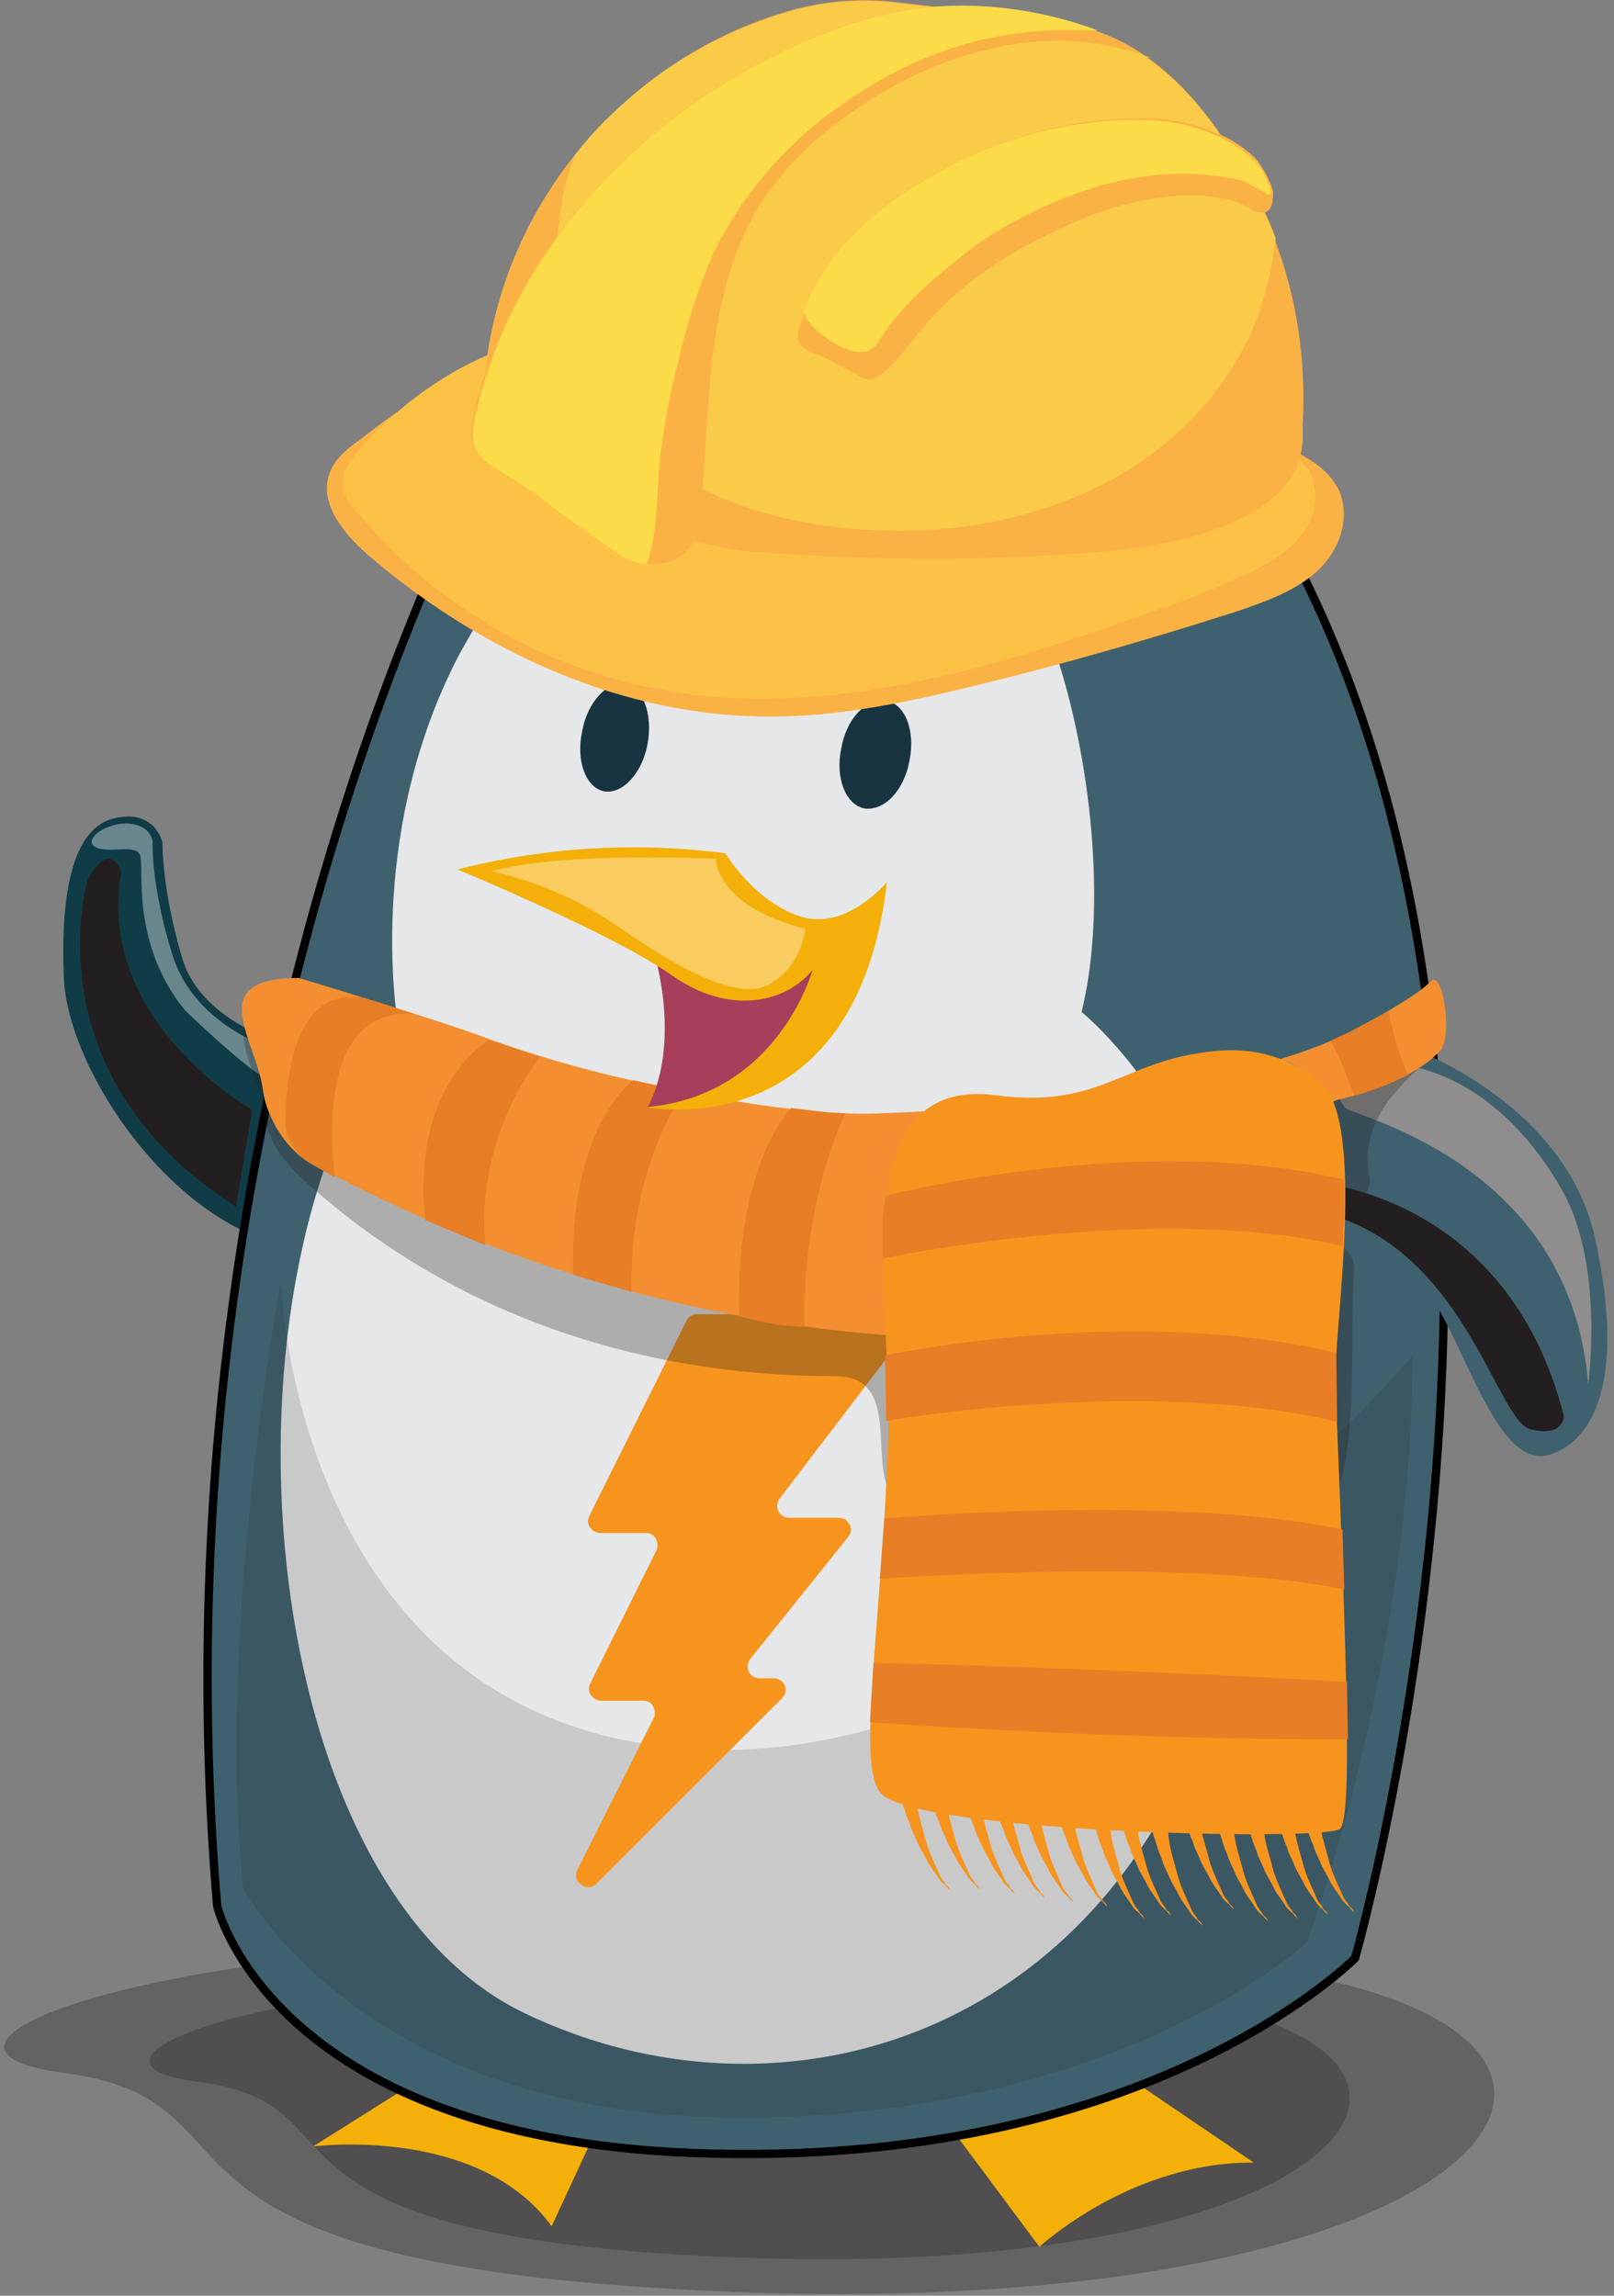 <?xml version="1.0" encoding="utf-8"?>
<!-- Generator: Adobe Illustrator 21.1.0, SVG Export Plug-In . SVG Version: 6.00 Build 0)  -->
<svg version="1.1" id="Layer_1" xmlns="http://www.w3.org/2000/svg" xmlns:xlink="http://www.w3.org/1999/xlink" x="0px" y="0px"
	 viewBox="0 0 180 256" style="enable-background:new 0 0 180 256;" xml:space="preserve">
<rect x="0" y="0" width="180" height="256" fill="#808080" stroke="none"/>
<style type="text/css">
	.st0{opacity:0.3;fill:#231F20;enable-background:new    ;}
	.st1{fill:#F4B008;}
	.st2{fill:#0F3C47;}
	.st3{fill:#3F616F;stroke:#000000;stroke-width:0.927;}
	.st4{fill:#3F616F;}
	.st5{fill:#E6E7E8;}
	.st6{fill:#193441;}
	.st7{fill:#231F20;}
	.st8{opacity:0.379;fill:#FFFFFF;enable-background:new    ;}
	.st9{opacity:0.5;fill:#FFFFFF;enable-background:new    ;}
	.st10{opacity:0.146;fill:#231F20;enable-background:new    ;}
	.st11{fill:#F7941E;}
	.st12{opacity:0.49;fill:#FFFFFF;enable-background:new    ;}
	.st13{opacity:0.29;fill:#231F20;enable-background:new    ;}
	.st14{fill:#F38F31;}
	.st15{fill:#E87E25;}
	.st16{fill:#798987;}
	.st17{fill:#A73E5C;}
	.st18{opacity:0.348;fill:#FFFFFF;enable-background:new    ;}
	.st19{fill:#3F616F;stroke:#000000;stroke-width:0.927;stroke-linecap:round;stroke-linejoin:round;}
	.st20{fill:#FBB245;}
	.st21{fill:#FCC246;}
	.st22{fill:#FACB48;}
	.st23{fill:#FBDC48;}
</style>
<g transform="translate(.421)">
	<g transform="translate(0 29.654)">
		<path class="st0" d="M101.1,188.5c0,0,47.2-3,61.6,9S147,229,78.5,225.8s-47.4-21.1-71.8-24.3S27.7,182,101.1,188.5z"/>
		<path class="st0" d="M97.7,192c0,0,38.1-2.4,49.6,7.2c11.5,9.7-12.7,25.4-67.8,22.8c-55.2-2.6-38.2-17-57.8-19.5
			C1.8,200,38.5,186.8,97.7,192z"/>
		<path class="st1" d="M50.7,199.5l-16.2,10.2c0,0,18.4-2.4,26.6,8.9l5.7-12.3L50.7,199.5z"/>
		<path class="st1" d="M105,206.8l10.5,14.1c0,0,10.2-9.5,23.9-9.4l-16.2-11L105,206.8z"/>
		<path class="st2" d="M32.7,87.2c0,0-10.5-2.3-12.8-10s-2.2-12.9-2.2-12.9s-0.8-3.8-5.4-2.7s-6,8.3-5.6,17.8s10.5,25.4,23,29.4
			C42.3,112.9,32.7,87.2,32.7,87.2z"/>
		<path class="st3" d="M150.7,188.7c0,0,29.5-103.3-13.2-167c0,0-48-16.5-84.3,0.8c0,0-37.2,68.7-29.4,160.4c0,0,6.2,26.5,55.3,27.6
			C128.2,211.7,150.7,188.7,150.7,188.7z"/>
		<path class="st4" d="M145,106c0,0,9.5,2.1,13.9,8.5s7.8,20.1,13.7,18c5.9-2.1,7.8-10.7,4.9-23.9C174.7,95.3,161,88.1,153,85.8
			C145,83.5,142.7,97.3,145,106z"/>
		<path class="st5" d="M79.6,28.2c3.1,3.6,8.6,4.2,12.5,1.4c3.4-2.4,7.7-4.3,12.6-3.5c11.8,1.8,20.4,37.3,15.5,57.1
			c0,0,26.5,21,17.3,66.8c-9.3,45.8-48.8,59.6-79.5,44.8C27.3,180,22.7,112.1,44,84.8c0,0-3.8-20.7,6.5-40.9
			C59.1,27.5,71.7,19.2,79.6,28.2z"/>
		<path class="st6" d="M101,55.2c-0.6,3.3-2.8,5.6-5,5.3c-2.1-0.4-3.3-3.4-2.6-6.7c0.6-3.4,2.8-5.6,5-5.3
			C100.5,48.8,101.7,51.8,101,55.2z"/>
		<path class="st6" d="M71.8,53.3c-0.6,3.3-2.8,5.6-4.8,5.3c-2.1-0.4-3.2-3.4-2.5-6.7c0.6-3.3,2.8-5.6,4.8-5.3
			C71.3,47,72.4,50,71.8,53.3z"/>
		<path class="st7" d="M176.7,124.8c0,0,1.9-13.5-3-21.9c-4.8-8.4-11.9-13.7-19.6-14c-7.7-0.2-5.3,4-4.5,5
			C150.4,94.8,174.8,100,176.7,124.8z"/>
		<path class="st7" d="M9.4,68.3c0,0-6.7,21.8,16.5,36.6l1.8-10.8c0,0-17.5-9.8-14.6-26.4C13.1,67.6,12.1,63.8,9.4,68.3z"/>
		<path class="st7" d="M174,128.3c0,0-0.1,2.4-3.8,1.4c-3.8-1-7.5-21-24-24.3v-3.2C146.2,102.2,167.7,103.4,174,128.3z"/>
		<path class="st8" d="M16.6,64.3c0,0,0-1.8-2.5-2.1c-2.5-0.3-5.4,1.8-3.9,2.6c1.4,0.8,4.5-0.4,5,0.9c0.5,1.3-1.1,9.8,5,17.3
			c0,0,5.8,5.6,8.5,7.3l1-3.1c0,0-8.5-2.6-10.9-10.4C16.4,69.1,16.6,64.3,16.6,64.3z"/>
		<path class="st9" d="M134.3,24.6c0,0-43.3-15.3-78.9,0c0,0-5.8,3.1-2.3,6.4C56.7,34.4,140,41.7,134.3,24.6z"/>
		<path class="st10" d="M30.9,113.2c0,0-7.2,38.5-4.2,67.7c0,0,13.4,25.6,55.5,25.6s63.1-19.5,63.1-19.5s11.8-31.2,11.8-65.5
			c0,0-40.2,48.2-82.6,43.7C32.3,160.9,30.9,113.2,30.9,113.2z"/>
		<path class="st11" d="M66.1,180.4l20.7-20.7c0.4-0.4,0.5-0.9,0.3-1.4c-0.2-0.5-0.7-0.8-1.2-0.8h-1.6c-0.5,0-1-0.3-1.2-0.7
			c-0.2-0.5-0.2-1,0.1-1.4l11-13.7c0.3-0.4,0.4-0.9,0.1-1.4s-0.7-0.7-1.2-0.7h-5.5c-0.5,0-1-0.3-1.2-0.7c-0.2-0.5-0.2-1,0.1-1.4
			l14.1-18.5c0.3-0.4,0.4-0.9,0.1-1.4c-0.2-0.5-0.7-0.7-1.2-0.7H77.3c-0.5,0-1,0.3-1.2,0.8l-10.8,21.7c-0.2,0.4-0.2,0.9,0.1,1.3
			c0.3,0.4,0.7,0.6,1.2,0.6h5c0.5,0,0.9,0.2,1.1,0.6s0.3,0.9,0.1,1.3l-7.4,14.9c-0.2,0.4-0.2,0.9,0.1,1.3c0.3,0.4,0.7,0.6,1.2,0.6
			h4.6c0.5,0,0.9,0.2,1.1,0.6c0.2,0.4,0.3,0.9,0.1,1.3L64,178.8c-0.3,0.6-0.2,1.3,0.4,1.7C64.9,180.9,65.6,180.9,66.1,180.4
			L66.1,180.4z"/>
		<path class="st12" d="M176.7,124.8c0,0,1.9-13.5-3-21.9c-4.8-8.4-11.9-13.7-19.6-14c-7.7-0.2-5.3,4-4.5,5
			C150.4,94.8,174.8,100,176.7,124.8z"/>
		<path class="st13" d="M151,87.8c-12.7,7-41.6,9-53.1,9.5c-6.4,0.2-16-1.1-25-3.1c-6.3-1.3-12.5-3-18.6-5.2
			c-5.2-1.9-21.2-6.8-21.2-6.8c-10.8,0-4.7,6.9-4,12.5c0.4,3.1,2.3,5.5,5.1,7.9c14,12.5,33.8,21.2,58.5,21.2c9.8,0,0.3,16.1,11.1,15
			c3.2-0.3,28.5,9.7,41.6,2.7c6.5-3.4,4.5-22,5.2-29.5c0.2-2.5-2.6-2.7-2.5-5.3c0.2-2.1,4.8-2.1,4.2-5.1c-1.2-6.3,3.5-10.2,6.1-12.7
			c0.5-0.5,0.8-1.3,0.6-2.1l-0.8-3.4C156.7,85.2,151,87.8,151,87.8"/>
		<path class="st14" d="M150.7,85.1c0,0,6.8-3.5,8.4-5.3c1.3-1.5,2.5,5.6,1.2,7.6c-0.2,0.3,0,0-0.2,0.2c-3.3,3.6-11,5.3-11,5.3
			c-6.5,1.7-4.2,9.3-7.5,16c-2.4,4.9-10,9.5-14.7,9.9c-38.2,4-69.5-6.3-92.6-18.7c-2.7-1.4-5-5.1-5.4-8.2c-0.7-5.6-6.8-12.5,4-12.5
			c0,0,16,4.8,21.2,6.8c6.1,2.2,12.3,3.9,18.6,5.2c9,2,18.6,3.4,25,3.1C109.1,94.1,138,92.1,150.7,85.1"/>
		<path class="st15" d="M34.4,100.2c-1.9-1-3.1-3.1-3-5.3c0.5-15.6,7.9-13.1,8.3-13.4l0,0l3.5,1.1l2.5,0.8
			c-0.3,0.2-10.9-2.3-8.8,18.2L34.4,100.2z"/>
		<path class="st15" d="M47,106.4c-1.5-15,6.6-19.6,7-20.1l5.8,1.9c0.7-0.8-7.3,8.2-6.1,21L47,106.4z"/>
		<path class="st15" d="M63.5,112.5c-0.4-16.7,6.4-21.3,6.7-21.7l2.7,0.6l1.8,0.4l1.4,0.3c0.4-1.1-6.4,7.6-6.1,22.3L63.5,112.5z"/>
		<path class="st15" d="M82,117.1c-0.4-16.7,5.5-22.8,5.8-23.2l2.5,0.3l1.8,0.2l1.8,0.1c0.4-1.1-4.9,9.1-4.6,23.8h-0.5
			c-1.9-0.1-3.8-0.4-5.7-0.9L82,117.1z"/>
		<path class="st16" d="M144.1,98.7c0.4-2.7,2.3-3.8,1.3-6.8c-0.3-1-0.5-3.4-3.7-3.4l0,0l-5.9,1.5c0.1,0.1,8.4,0.8,4.2,21.1
			C140,111.3,142.3,110.4,144.1,98.7z"/>
		<path class="st15" d="M150.5,92.3c-0.7-2-1.5-4-2.5-5.9c0,0,1.6-0.8,2.2-1c0.5-0.2,4.2-2.3,4.2-2.3c0.5,2.4,1.2,4.8,2.2,7.1
			c-1.9,1-3.8,1.7-5.8,2.3L150.5,92.3z"/>
		<path class="st11" d="M132.6,87.9c-8,1.4-11.2,6-21.8,4.6c-17.6-2.4-11.5,23.1-12.2,39.3c-0.8,20.8-3.5,35.3-0.8,38.5
			c3.8,4.4,49.5,5.4,51.2,4c1.4-1.1,0.8-18-0.5-49.8c-0.2-5.6,3.6-29.4-1.8-33.6C142.2,87.5,138,86.9,132.6,87.9z"/>
		<path class="st11" d="M104.8,169.3c0,0.2,0,0.4,0.1,0.5c0.1,0.3,0.2,0.8,0.2,1.4c0.1,0.6,0.2,1.3,0.4,2c0.2,0.8,0.4,1.4,0.6,2.2
			c0.2,0.8,0.5,1.5,0.8,2.2c0.3,0.7,0.6,1.3,0.8,1.8c0.1,0.2,0.3,0.5,0.5,0.7c0.1,0.2,0.2,0.4,0.4,0.5c0.1,0.1,0.2,0.3,0.3,0.5
			l-0.4-0.4c-0.1-0.2-0.3-0.3-0.5-0.5c-0.2-0.2-0.4-0.4-0.5-0.6c-0.3-0.5-0.8-1.1-1.2-1.8c-0.3-0.7-0.8-1.4-1.1-2.1
			c-0.3-0.8-0.7-1.4-0.9-2.2c-0.3-0.6-0.5-1.3-0.7-2c-0.2-0.5-0.3-1-0.5-1.4c-0.1-0.3-0.2-0.5-0.2-0.5L104.8,169.3z M112,170.2
			c0,0.2,0,0.4,0.1,0.5c0.1,0.3,0.2,0.8,0.2,1.4c0.1,0.6,0.2,1.3,0.4,2c0.2,0.8,0.4,1.4,0.6,2.2c0.2,0.8,0.5,1.5,0.8,2.2
			c0.3,0.7,0.6,1.3,0.8,1.8c0.1,0.2,0.3,0.5,0.5,0.7c0.1,0.2,0.2,0.4,0.4,0.5c0.1,0.1,0.2,0.3,0.3,0.5l-0.4-0.4
			c-0.1-0.2-0.3-0.3-0.5-0.5c-0.2-0.2-0.4-0.4-0.5-0.6c-0.3-0.5-0.8-1.1-1.2-1.8c-0.3-0.7-0.8-1.4-1.1-2.1c-0.3-0.8-0.7-1.4-0.9-2.2
			c-0.3-0.6-0.5-1.3-0.7-2c-0.2-0.5-0.3-1-0.5-1.4c-0.1-0.3-0.2-0.5-0.2-0.5L112,170.2z M119,171.2c0,0.2,0,0.4,0.1,0.5
			c0.1,0.3,0.2,0.8,0.2,1.4c0.1,0.6,0.2,1.2,0.4,2c0.2,0.8,0.4,1.4,0.6,2.2s0.5,1.5,0.8,2.2c0.3,0.7,0.6,1.3,0.8,1.8
			c0.1,0.2,0.3,0.5,0.5,0.7c0.1,0.2,0.2,0.4,0.4,0.5c0.1,0.1,0.2,0.3,0.3,0.5l-0.4-0.4c-0.1-0.2-0.3-0.3-0.5-0.5
			c-0.2-0.2-0.4-0.4-0.5-0.6c-0.3-0.5-0.8-1.1-1.2-1.8c-0.3-0.7-0.8-1.4-1.1-2.1s-0.7-1.4-0.9-2.2c-0.3-0.6-0.5-1.3-0.7-2
			c-0.2-0.5-0.3-1-0.5-1.4c-0.1-0.3-0.2-0.5-0.2-0.5L119,171.2z M126.1,172.2c0,0.2,0,0.4,0.1,0.5c0.1,0.3,0.2,0.8,0.2,1.4
			c0.1,0.6,0.2,1.3,0.4,2c0.2,0.8,0.4,1.4,0.6,2.2c0.2,0.8,0.5,1.5,0.8,2.2c0.3,0.7,0.6,1.3,0.8,1.8c0.1,0.2,0.3,0.5,0.5,0.7
			c0.1,0.2,0.2,0.4,0.4,0.5c0.1,0.1,0.2,0.3,0.3,0.5l-0.4-0.4c-0.1-0.2-0.3-0.3-0.5-0.5c-0.2-0.2-0.4-0.4-0.5-0.6
			c-0.3-0.5-0.8-1.1-1.2-1.8c-0.3-0.7-0.8-1.4-1.1-2.1c-0.3-0.8-0.7-1.4-0.9-2.2c-0.3-0.6-0.5-1.3-0.7-2c-0.2-0.5-0.3-1-0.5-1.4
			c-0.1-0.3-0.2-0.5-0.2-0.5L126.1,172.2z M133.1,171.5c0,0.2,0,0.4,0.1,0.5c0.1,0.3,0.2,0.8,0.2,1.4c0.1,0.6,0.2,1.3,0.4,2
			c0.2,0.8,0.4,1.4,0.6,2.2c0.2,0.8,0.5,1.5,0.8,2.2c0.3,0.7,0.6,1.3,0.8,1.8c0.1,0.2,0.3,0.5,0.5,0.7c0.1,0.2,0.2,0.4,0.4,0.5
			c0.1,0.1,0.2,0.3,0.3,0.5l-0.4-0.4c-0.1-0.2-0.3-0.3-0.5-0.5c-0.2-0.2-0.4-0.4-0.5-0.6c-0.3-0.5-0.8-1.1-1.2-1.8
			c-0.3-0.7-0.8-1.4-1.1-2.1c-0.3-0.8-0.7-1.4-0.9-2.2c-0.3-0.6-0.5-1.3-0.7-2c-0.2-0.5-0.3-1-0.5-1.4c-0.1-0.3-0.2-0.5-0.2-0.5
			L133.1,171.5z M140.2,172.5c0,0.2,0,0.4,0.1,0.5c0.1,0.3,0.2,0.8,0.2,1.4c0.1,0.6,0.2,1.3,0.4,2c0.2,0.8,0.4,1.4,0.6,2.2
			c0.2,0.8,0.5,1.5,0.8,2.2c0.3,0.7,0.6,1.3,0.8,1.8c0.1,0.2,0.3,0.5,0.5,0.7c0.1,0.2,0.2,0.4,0.4,0.5c0.1,0.1,0.2,0.3,0.3,0.5
			l-0.4-0.4c-0.1-0.2-0.3-0.3-0.5-0.5c-0.2-0.2-0.4-0.4-0.5-0.6c-0.3-0.5-0.8-1.1-1.2-1.8c-0.3-0.7-0.8-1.4-1.1-2.1
			c-0.3-0.8-0.7-1.4-0.9-2.2c-0.3-0.6-0.5-1.3-0.7-2c-0.2-0.5-0.3-1-0.5-1.4c-0.1-0.3-0.2-0.5-0.2-0.5L140.2,172.5z M146.5,171.8
			c0,0.2,0,0.4,0.1,0.5c0.1,0.3,0.2,0.8,0.2,1.4c0.1,0.6,0.2,1.3,0.4,2c0.2,0.8,0.4,1.4,0.6,2.2c0.2,0.8,0.5,1.5,0.8,2.2
			c0.3,0.7,0.6,1.3,0.8,1.8c0.1,0.2,0.3,0.5,0.5,0.7c0.1,0.2,0.2,0.4,0.4,0.5c0.1,0.1,0.2,0.3,0.3,0.5l-0.4-0.4
			c-0.1-0.2-0.3-0.3-0.5-0.5c-0.2-0.2-0.4-0.4-0.5-0.6c-0.3-0.5-0.8-1.1-1.2-1.8c-0.3-0.7-0.8-1.4-1.1-2.1c-0.3-0.8-0.7-1.4-0.9-2.2
			c-0.3-0.6-0.5-1.3-0.7-2c-0.2-0.5-0.3-1-0.5-1.4c-0.1-0.3-0.2-0.5-0.2-0.5L146.5,171.8z M143.6,172.1c0,0.2,0,0.4,0.1,0.5
			c0.1,0.3,0.2,0.8,0.2,1.4c0.1,0.6,0.2,1.3,0.4,2c0.2,0.8,0.4,1.4,0.6,2.2c0.2,0.8,0.5,1.5,0.8,2.2c0.3,0.7,0.6,1.3,0.8,1.8
			c0.1,0.2,0.3,0.5,0.5,0.7c0.1,0.2,0.2,0.4,0.4,0.5c0.1,0.1,0.2,0.3,0.3,0.5l-0.4-0.4c-0.1-0.2-0.3-0.3-0.5-0.5
			c-0.2-0.2-0.4-0.4-0.5-0.6c-0.3-0.5-0.8-1.1-1.2-1.8c-0.3-0.7-0.8-1.4-1.1-2.1c-0.3-0.8-0.7-1.4-0.9-2.2c-0.3-0.6-0.5-1.3-0.7-2
			c-0.2-0.5-0.3-1-0.5-1.4c-0.1-0.3-0.2-0.5-0.2-0.5L143.6,172.1z M136.9,172.8c0,0.2,0,0.4,0.1,0.5c0.1,0.3,0.2,0.8,0.2,1.4
			c0.1,0.6,0.2,1.3,0.4,2c0.2,0.8,0.4,1.4,0.6,2.2c0.2,0.8,0.5,1.5,0.8,2.2c0.3,0.7,0.6,1.3,0.8,1.8c0.1,0.2,0.3,0.5,0.5,0.7
			c0.1,0.2,0.2,0.4,0.4,0.5c0.1,0.1,0.2,0.3,0.3,0.5l-0.4-0.4c-0.1-0.2-0.3-0.3-0.5-0.5c-0.2-0.2-0.4-0.4-0.5-0.6
			c-0.3-0.5-0.8-1.1-1.2-1.8c-0.3-0.7-0.8-1.4-1.1-2.1c-0.3-0.8-0.7-1.4-0.9-2.2c-0.3-0.6-0.5-1.3-0.7-2c-0.2-0.5-0.3-1-0.5-1.4
			c-0.1-0.3-0.2-0.5-0.2-0.5L136.9,172.8z M129.6,173.3c0,0.2,0,0.4,0.1,0.5c0.1,0.3,0.2,0.8,0.2,1.4c0.1,0.6,0.2,1.3,0.4,2
			c0.2,0.8,0.4,1.4,0.6,2.2c0.2,0.8,0.5,1.5,0.8,2.2c0.3,0.7,0.6,1.3,0.8,1.8c0.1,0.2,0.3,0.5,0.5,0.7c0.1,0.2,0.2,0.4,0.4,0.5
			c0.1,0.1,0.2,0.3,0.3,0.5l-0.4-0.4c-0.1-0.2-0.3-0.3-0.5-0.5c-0.2-0.2-0.4-0.4-0.5-0.6c-0.3-0.5-0.8-1.1-1.2-1.8
			c-0.3-0.7-0.8-1.4-1.1-2.1s-0.7-1.4-0.9-2.2c-0.3-0.6-0.5-1.3-0.7-2c-0.2-0.5-0.3-1-0.5-1.4c-0.1-0.3-0.2-0.5-0.2-0.5L129.6,173.3
			z M123.1,172.5c0,0.2,0,0.4,0.1,0.5c0.1,0.3,0.2,0.8,0.2,1.4c0.1,0.6,0.2,1.3,0.4,2c0.2,0.8,0.4,1.4,0.6,2.2
			c0.2,0.8,0.5,1.5,0.8,2.2c0.3,0.7,0.6,1.3,0.8,1.8c0.1,0.2,0.3,0.5,0.5,0.7c0.1,0.2,0.2,0.4,0.4,0.5c0.1,0.1,0.2,0.3,0.3,0.5
			l-0.4-0.4c-0.1-0.2-0.3-0.3-0.5-0.5c-0.2-0.2-0.4-0.4-0.5-0.6c-0.3-0.5-0.8-1.1-1.2-1.8c-0.3-0.7-0.8-1.4-1.1-2.1
			c-0.3-0.8-0.7-1.4-0.9-2.2c-0.3-0.6-0.5-1.3-0.7-2c-0.2-0.5-0.3-1-0.5-1.4c-0.1-0.3-0.2-0.5-0.2-0.5L123.1,172.5z M115.2,170.7
			c0,0.2,0,0.4,0.1,0.5c0.1,0.3,0.2,0.8,0.2,1.4c0.1,0.6,0.2,1.3,0.4,2c0.2,0.8,0.4,1.4,0.6,2.2s0.5,1.5,0.8,2.2
			c0.3,0.7,0.6,1.3,0.8,1.8c0.1,0.2,0.3,0.5,0.5,0.7c0.1,0.2,0.2,0.4,0.4,0.5c0.1,0.1,0.2,0.3,0.3,0.5l-0.4-0.4
			c-0.1-0.2-0.3-0.3-0.5-0.5c-0.2-0.2-0.4-0.4-0.5-0.6c-0.3-0.5-0.8-1.1-1.2-1.8c-0.3-0.7-0.8-1.4-1.1-2.1s-0.7-1.4-0.9-2.2
			c-0.3-0.6-0.5-1.3-0.7-2c-0.2-0.5-0.3-1-0.5-1.4c-0.1-0.3-0.2-0.5-0.2-0.5L115.2,170.7z M108.7,169.8c0,0.2,0,0.4,0.1,0.5
			c0.1,0.3,0.2,0.8,0.2,1.4c0.1,0.6,0.2,1.3,0.4,2c0.2,0.8,0.4,1.4,0.6,2.2c0.2,0.8,0.5,1.5,0.8,2.2c0.3,0.7,0.6,1.3,0.8,1.8
			c0.1,0.2,0.3,0.5,0.5,0.7c0.1,0.2,0.2,0.4,0.4,0.5c0.1,0.1,0.2,0.3,0.3,0.5l-0.4-0.4c-0.1-0.2-0.3-0.3-0.5-0.5
			c-0.2-0.2-0.4-0.4-0.5-0.6c-0.3-0.5-0.8-1.1-1.2-1.8c-0.3-0.7-0.8-1.4-1.1-2.1s-0.7-1.4-0.9-2.2c-0.3-0.6-0.5-1.3-0.7-2
			c-0.2-0.5-0.3-1-0.5-1.4c-0.1-0.3-0.2-0.5-0.2-0.5L108.7,169.8z M101.5,169.4c0,0.2,0,0.4,0.1,0.5c0.1,0.3,0.2,0.8,0.2,1.4
			c0.1,0.6,0.2,1.3,0.4,2c0.2,0.8,0.4,1.4,0.6,2.2c0.2,0.8,0.5,1.5,0.8,2.2c0.3,0.7,0.6,1.3,0.8,1.8c0.1,0.2,0.3,0.5,0.5,0.7
			c0.1,0.2,0.2,0.4,0.4,0.5c0.1,0.1,0.2,0.3,0.3,0.5l-0.4-0.4c-0.1-0.2-0.3-0.3-0.5-0.5c-0.2-0.2-0.4-0.4-0.5-0.6
			c-0.3-0.5-0.8-1.1-1.2-1.8c-0.3-0.7-0.8-1.4-1.1-2.1s-0.7-1.4-0.9-2.2c-0.3-0.6-0.5-1.3-0.7-2c-0.2-0.5-0.3-1-0.5-1.4
			c-0.1-0.3-0.2-0.5-0.2-0.5L101.5,169.4z"/>
		<path class="st15" d="M98.4,128.8l-0.1-7.3c1.2-0.3,27.8-5.7,50.3-0.3l0.1,7.7C127.6,123.8,98.7,128.7,98.4,128.8z"/>
		<path class="st15" d="M98,110.7v-3.7c0-0.8,0.3-3.3,0.3-3.3c1.2-0.3,28.7-7.2,51.2-1.8v3.6c-0.1,2.3-0.2,3.8-0.2,3.8
			C128.3,104.3,98.3,110.6,98,110.7z"/>
		<path class="st15" d="M97.7,146.4l0.5-6.7c1.3-0.2,32.8-2.7,51.1,1.2l0.2,6.7C132,143.9,98,146.4,97.7,146.4z"/>
		<path class="st15" d="M96.6,162.4l0.4-6.6c1.3-0.1,30.6,0.8,52.8,2.1l0.1,6.4C123.9,164.4,96.9,162.4,96.6,162.4z"/>
		<path class="st17" d="M71.8,93.8c0,0,3.8-5.9,0.7-17.4c-3.1-11.5,5.2-2.4,5.2-2.4s9.7,0.8,10.5,0.5c0.9-0.2,4.5,0.9,4.5,0.9
			c0.1,0-3.2,6.8-3.2,6.8S89.5,92.6,71.8,93.8z"/>
		<path class="st1" d="M98.5,68.7c0,0-4.6,5.6-9.8,3.8c-5.2-1.8-8.2-7-8.2-7c-10-1.3-20.1-0.7-29.9,1.8c0,0,17.4,7.2,23.9,11.8
			c6.5,4.6,12.8,3,15.7-0.6c0,0-3.8,14-18.5,15.3C71.8,93.8,95,98.5,98.5,68.7z"/>
		<path class="st18" d="M79.4,66.1c0,0-17.6-0.8-24.9,1.4c4.7,1.1,9.3,3,13.3,5.7c6.2,4.3,13.6,8.9,17.4,7s4.2-6.3,4.2-6.3
			S80.1,72,79.4,66.1z"/>
		<path class="st19" d="M102.3,16.6c0,0,1.6-1.9,1.4-6.6c-1.2,2.8-3.6,4.8-6.5,5.7c0,0,4.6-4,3.2-15.7c0,0-0.3,10.8-7.2,15.6
			c0,0,2.2-2.8,0.8-9.2c0,0,0.3,6-4.6,9.1"/>
	</g>
	<g transform="matrix(-1 0 0 1 150.055 0)">
		<path class="st20" d="M110.3,49c1.4,1,2.8,2.1,3.4,3.7c1.3,3.4-1.6,6.9-4.4,9.3c-12.5,10.7-28.4,18-44.9,17.9
			c-7.6,0-15.1-1.6-22.5-3.4c-9.9-2.4-19.6-5.2-29.3-8.3c-3.2-1.1-6.4-2.2-8.9-4.4c-2.5-2.2-3.9-5.9-2.6-9c1.2-2.7,4.2-4.2,7-5.4
			C34.3,38.5,63,34.8,91,38.8c3.8,0.5,6,1.1,9.2,3.1C103.6,44.2,107,46.4,110.3,49z"/>
		<path class="st21" d="M110.2,49.9c1.2,1.3,2.3,2.9,2,4.6c-0.2,0.9-0.7,1.8-1.4,2.4C102,67.6,89.5,74.8,75.7,77.1
			c-18.4,3-37-2.9-54.6-9.2c-3.6-1.2-7.1-2.7-10.5-4.3c-2.1-1.1-4.1-2.3-5.4-4.2c-1.5-1.8-1.8-4.3-0.9-6.5c0.8-1.8,2.8-2.9,4.5-3.8
			c2.7-1.3,5.5-2.5,8.3-3.6c7.5-2.7,15.3-4.2,23.2-5.5c16-2.8,32.5-5.3,48.6-2.6C97.3,39,104.5,43.6,110.2,49.9z"/>
		<path class="st20" d="M5.9,52.1c1,2.4,3.1,4.1,5.4,5.3c5.5,3,12,3.8,18.3,4.3c11,0.8,22.1,0.8,33.1,0.1c4-0.2,8.1-0.6,11.8-2
			c3.9-1.4,7.4-3.7,10.9-6c2.5-1.7,5-3.3,7.3-5.3c1-0.8,1.9-1.7,2.5-2.7c1.3-2.2,1.2-5,0.7-7.6c-1.4-7.7-4.7-14.9-9.6-21
			c-1.2-1.5-2.5-3-3.9-4.3C76.6,7.2,69.5,3.1,61.7,1c-3.5-0.9-7.2-1.2-10.8-0.8c-5,0.6-10,1.1-15,1.8c-2.2,0.2-4.4,0.6-6.5,1.1
			c-8.9,2.4-15,10.7-18.9,18.5c-0.8,1.6-1.5,3.3-2.1,4.9c-2.6,6.7-3.6,13.8-3.2,20.9v0.2C5.1,49.2,5.3,50.7,5.9,52.1z"/>
		<path class="st22" d="M8.2,26.6C8.5,29,9,31.4,9.7,33.8c2.7,8.5,9.2,15.7,17.2,19.9s17.2,5.9,26.2,5.4c6.7-0.3,13.4-1.7,19.3-4.7
			c6-3,11.1-7.9,13.8-13.9c1.4-3.3,2.2-6.8,2.2-10.4c0.1-3.9-0.5-8.9-2.1-12.9c-1.2-1.5-2.5-3-3.9-4.3C76.6,7.3,69.5,3.2,61.7,1.1
			c-3.5-0.9-7.2-1.2-10.8-0.8c-5,0.6-10,1.1-15,1.8c-2.2,0.2-4.4,0.6-6.5,1.1c-8.9,2.4-15,10.7-18.9,18.5
			C9.6,23.2,8.8,24.9,8.2,26.6z"/>
		<path class="st20" d="M21.9,6.5C27.5,4.4,33.5,4,39.3,5.3c5.8,1.2,11.2,3.7,16,7.1c3.8,2.5,7,5.6,9.7,9.3
			c3.5,5.1,5.1,11.2,5.9,17.3s0.8,12.3,1.5,18.3c0,1.3,0.4,2.6,1.1,3.7c1.2,1.6,3.1,2.1,5.1,1.8c1.2-0.1,2.4-0.6,3.4-1.3
			c2.6-1.9,5.4-3.7,7.9-5.7c2.1-1.7,4.5-2.9,6.7-4.5c2.2-1.7,1.2-4.5,0.6-6.9C92.3,26.5,77.8,12,60.6,4.6c-3.2-1.4-6.5-2.5-9.9-3.2
			c-7.5-1.6-15.5-0.5-22.6,2.1L26.9,4c-1.5,0.7-3,1.5-4.4,2.4C22.3,6.4,22.1,6.4,21.9,6.5z"/>
		<path class="st20" d="M8.7,23c0.8,1.8,3-0.3,4.2-0.6c1.9-0.5,3.9-0.7,5.9-0.6c3.9,0.3,7.8,1.2,11.4,2.8
			c6.2,2.6,12.2,6.1,16.6,11.1c1.8,2,3.2,4.2,5.2,5.9c0.4,0.3,0.8,0.6,1.3,0.7c0.6,0,1.1-0.1,1.5-0.5c1.2-0.6,2.4-1.2,3.5-1.8
			c0.8-0.5,2.5-0.8,3-1.7c0.5-0.9-0.2-2.6-0.8-3.8c-0.1-0.2-0.1-0.4-0.2-0.5c-2.9-6.9-8.3-11.2-14.7-14.8C38.5,15.1,30.3,13,22,13.2
			c-2.4,0.1-4.8,0.6-7.1,1.6c-1.6,0.6-3.1,1.6-4.4,2.8c-0.9,1.1-1.6,2.4-2,3.7C8.5,21.9,8.5,22.5,8.7,23L8.7,23z"/>
		<path class="st23" d="M8.7,21.5c0.1,0.1,0.2,0.2,0.4,0.2c0.9-0.6,1.9-1.1,2.9-1.6c1-0.2,2-0.4,3-0.5c8.3-1.1,16.7,1.8,23.8,5.9
			c1.5,0.9,2.9,1.8,4.2,2.9c3.3,2.6,7.1,5.8,9.3,9.4c0.3,0.5,0.6,0.9,1.1,1.2c2.1,1.1,6.1-1.8,7.1-3.4c0.1-0.3,0.3-0.6,0.3-1
			c-0.1-0.2-0.1-0.4-0.2-0.5c-2.9-6.9-8.3-11.2-14.7-14.8c-7.2-4.1-15.4-6.2-23.7-5.9c-2.4,0.1-4.8,0.6-7.1,1.6
			c-1.6,0.6-3.1,1.6-4.4,2.8C9.7,18.8,9.1,20.1,8.7,21.5z"/>
		<path class="st23" d="M28,3.4h0.9c10.4-0.5,19.2,2.3,27.6,8.2c6.1,4.2,11.1,9.9,14.4,16.6c1.7,3.9,3,7.9,3.9,12
			c1.1,4,1.8,8.1,2.2,12.3c0.2,3.1,0.2,6.2,1,9.3c0.1,0.4,0.2,0.7,0.4,1.1c1.2-0.1,2.4-0.6,3.4-1.3c2.6-1.9,5.4-3.7,7.9-5.7
			c2.1-1.7,4.5-2.9,6.7-4.5c2.2-1.7,1.2-4.5,0.6-6.9C92.3,26.5,77.8,12,60.6,4.6c-3.2-1.4-6.5-2.5-9.9-3.2C43.1-0.2,35.1,0.8,28,3.4
			z"/>
	</g>
</g>
</svg>
